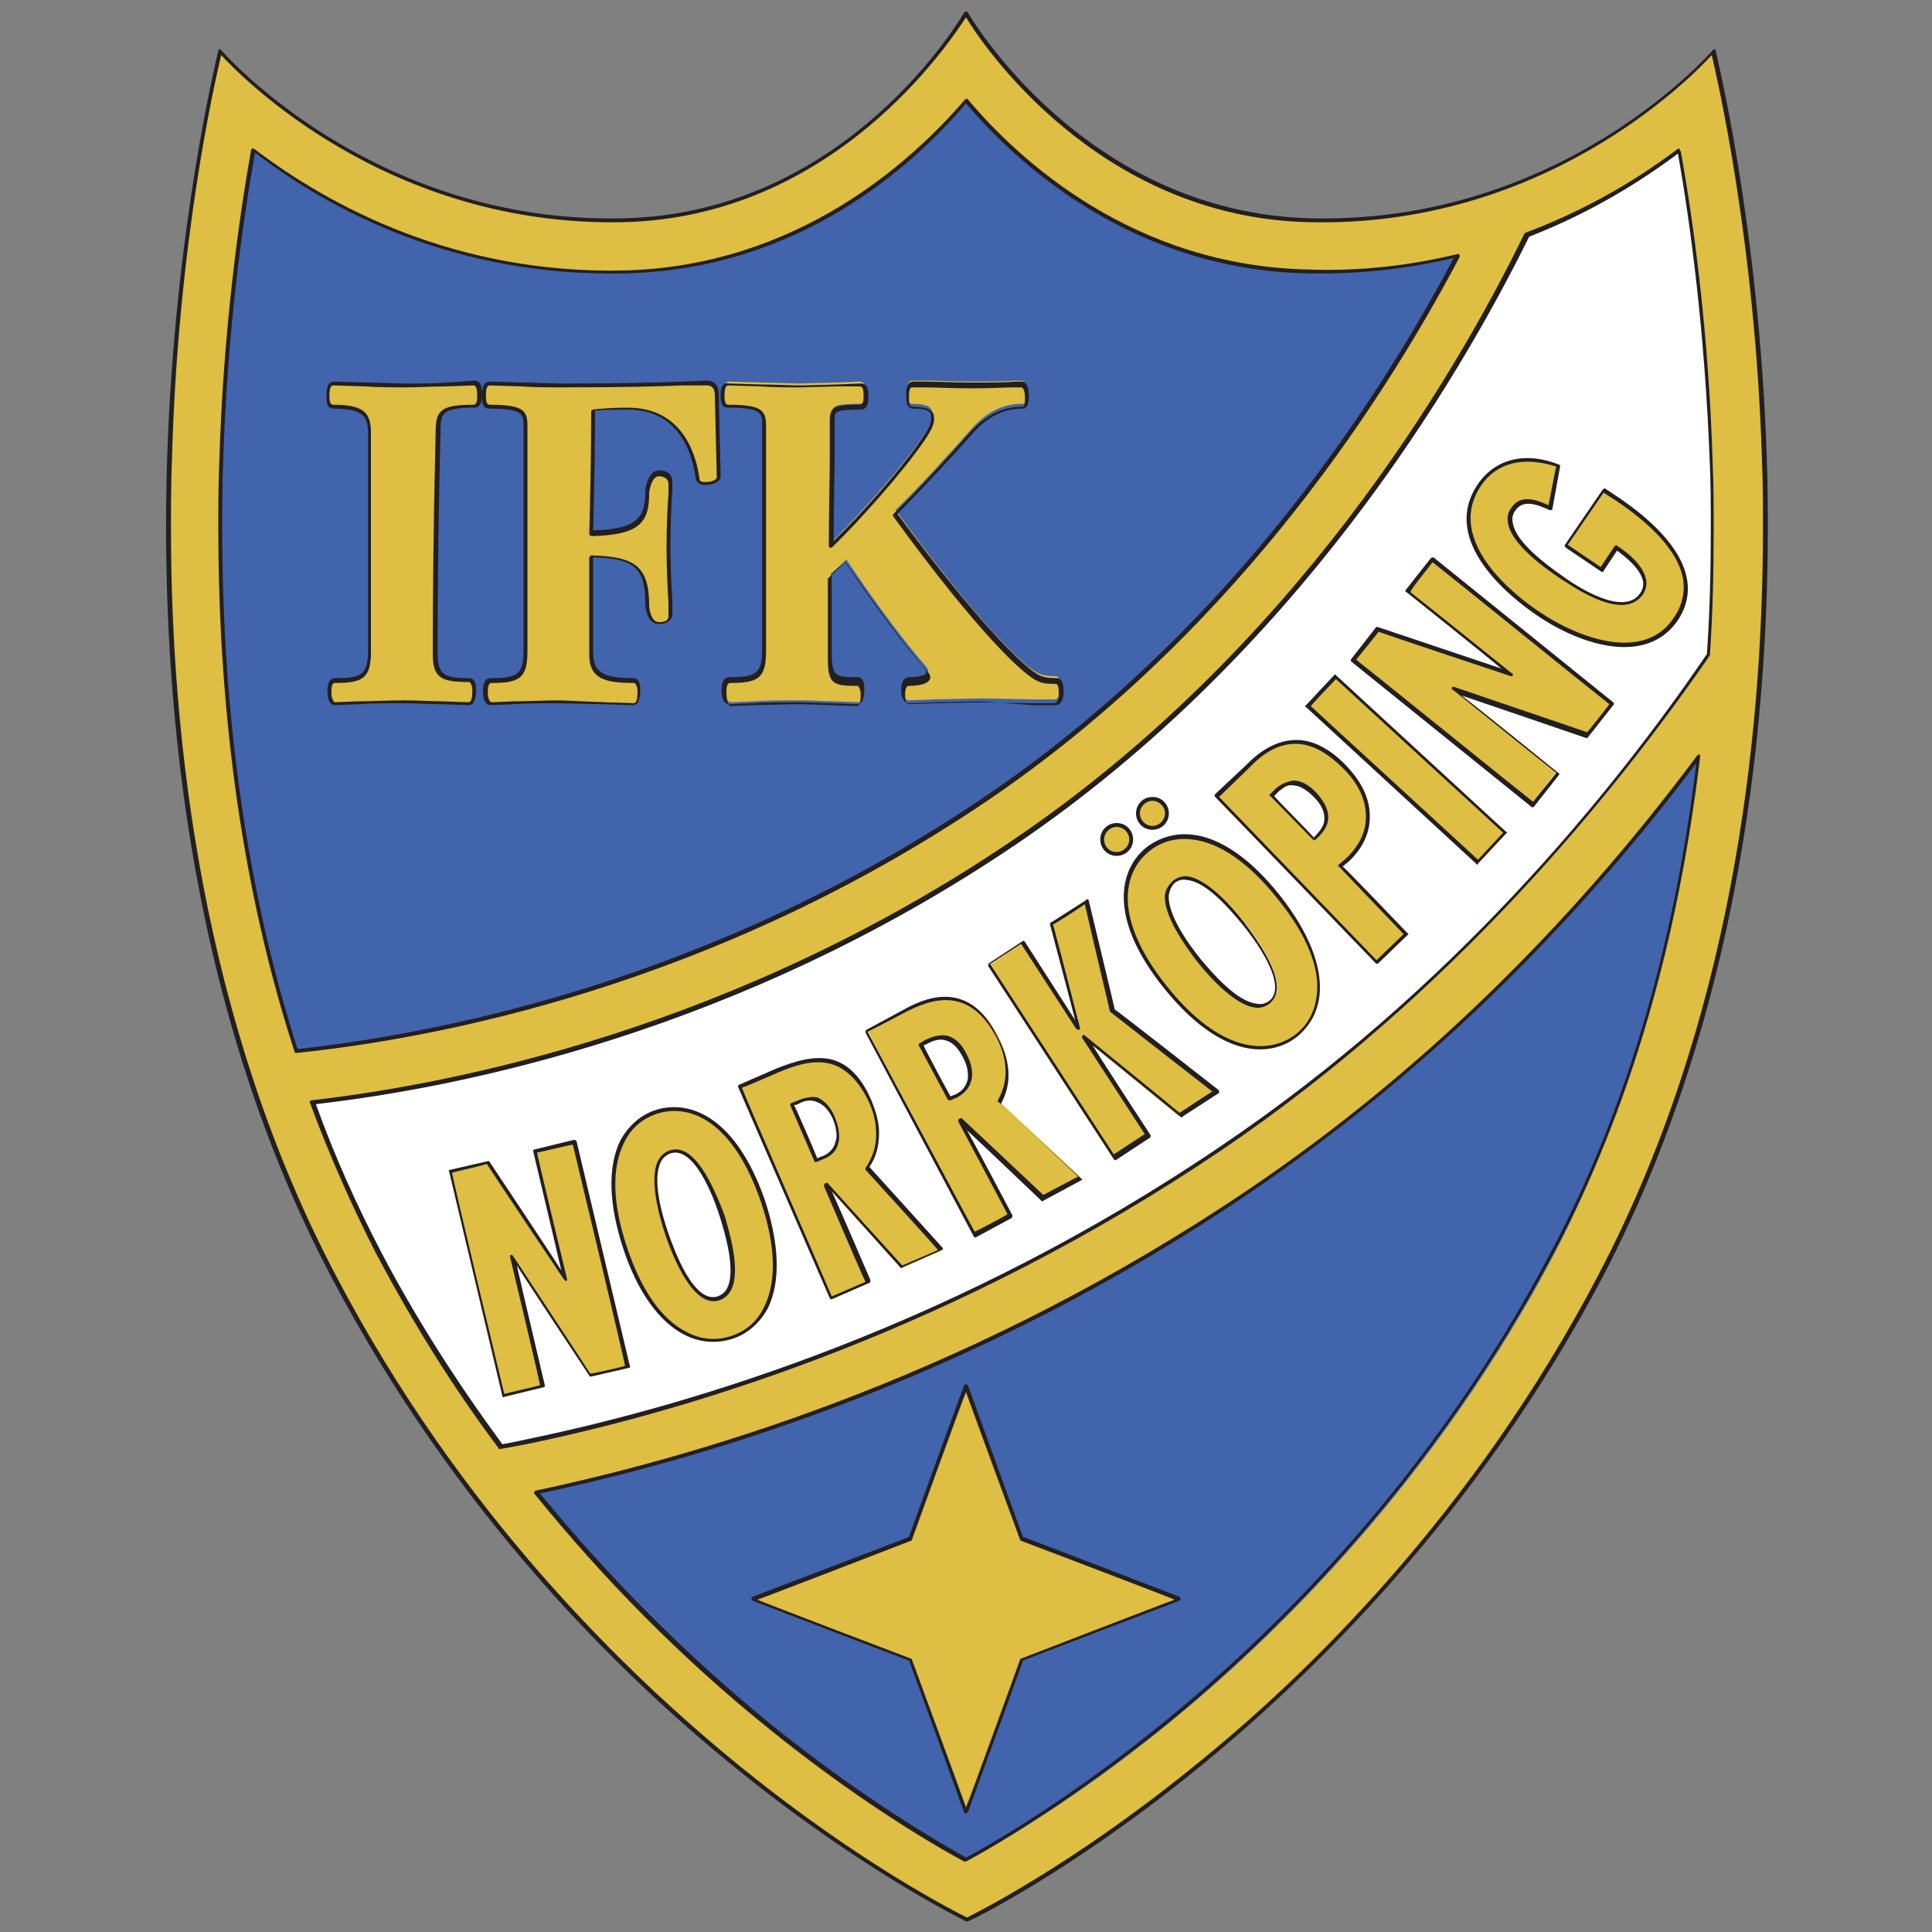 <?xml version="1.0" encoding="utf-8"?>
<!-- Generator: Adobe Illustrator 21.1.0, SVG Export Plug-In . SVG Version: 6.00 Build 0)  -->
<svg version="1.1" id="Layer_1" xmlns="http://www.w3.org/2000/svg" xmlns:xlink="http://www.w3.org/1999/xlink" x="0px" y="0px"
	 viewBox="0 0 200 200" style="enable-background:new 0 0 200 200;" xml:space="preserve">
<rect x="0" y="0" width="200" height="200" fill="#808080" stroke="none"/>
<style type="text/css">
	.st0{fill:#DEBE43;}
	.st1{fill:#231F20;}
	.st2{fill:#4164AD;}
	.st3{fill:#FFFFFF;}
</style>
<g>
	<path class="st0" d="M165.6,132.1C195.2,75.7,177.2,5.3,177.2,5.3s-15.4,18.1-41.8,17.5C111.8,22.2,100,1.4,100,1.4
		S88.2,22.2,64.5,22.8C38.1,23.4,22.8,5.3,22.8,5.3s-18,70.4,11.7,126.8c24.9,47.3,65.6,66.6,65.6,66.6S140.7,179.4,165.6,132.1z"/>
	<path class="st1" d="M99.8,1.3c-0.1,0.2-12,20.8-35.3,21.3c-26,0.6-41.5-17.3-41.6-17.4c0-0.1-0.1-0.1-0.2-0.1
		c-0.1,0-0.1,0.1-0.1,0.1c0,0.2-4.5,17.9-5.3,42.3c-0.7,22.5,1.6,55.5,17,84.7c12.9,24.5,30,41.3,42.2,51.1
		c13.1,10.6,23.4,15.5,23.5,15.6c0.1,0,0.1,0,0.2,0c0.1,0,10.3-4.9,23.5-15.6c12.1-9.8,29.3-26.6,42.2-51.1
		c15.3-29.2,17.7-62.1,17-84.7c-0.8-24.4-5.3-42.1-5.3-42.3c0-0.1-0.1-0.1-0.1-0.1c-0.1,0-0.1,0-0.2,0.1c-0.2,0.2-15.6,18-41.6,17.4
		C112.2,22,100.3,1.5,100.2,1.3c0-0.1-0.1-0.1-0.2-0.1S99.9,1.2,99.8,1.3z M64.5,23c22-0.5,33.9-18.8,35.5-21.2
		c1.5,2.5,13.5,20.7,35.5,21.2c24.4,0.6,39.6-15,41.7-17.3c0.6,2.6,4.5,19.4,5.2,41.9c0.1,2.3,0.1,4.6,0.1,7.1
		c0,22-3.3,51.2-17.1,77.4c-12.8,24.4-29.9,41.2-42,50.9c-12.6,10.2-22.5,15.1-23.3,15.5c-0.8-0.4-10.7-5.3-23.3-15.5
		c-12.1-9.8-29.2-26.5-42-50.9c-13.8-26.2-17.1-55.4-17.1-77.4c0-2.5,0-4.8,0.1-7.1C18.4,25,22.3,8.2,22.9,5.7
		C24.9,7.9,40.1,23.5,64.5,23z"/>
	<path class="st2" d="M175.9,78.4c-11.3,15.2-26.6,31.5-46.4,44.9c-26.9,18.2-53.7,27-73.8,31.2l0,0c8.5,10.5,17.1,18.6,24.1,24.2
		c9.1,7.4,16.7,11.9,20.4,13.9c3.6-2,11.3-6.5,20.4-13.9c11.6-9.4,28.1-25.6,40.4-49.1l0,0C169.6,112.9,174,94.8,175.9,78.4
		L175.9,78.4z"/>
	<path class="st1" d="M175.7,78.2C175.7,78.2,175.7,78.2,175.7,78.2c-13.5,18.1-29.1,33.2-46.4,44.9c-27.8,18.8-55.4,27.3-73.8,31.2
		c-0.1,0-0.1,0.1-0.2,0.1c0,0,0,0.1,0,0.1c0,0,0,0.1,0,0.1c7.2,8.9,15.3,17.1,24.1,24.2c9,7.3,16.7,11.9,20.4,13.9
		c0.1,0,0.1,0,0.2,0c3.7-2,11.3-6.6,20.4-13.9c11.7-9.5,28.1-25.7,40.5-49.2c7.8-14.7,12.8-32,15.1-51.3c0-0.1,0-0.2-0.1-0.2
		C175.9,78.1,175.8,78.1,175.7,78.2z M129.5,123.4c17.2-11.7,32.7-26.6,46.1-44.4c-2.3,19-7.3,36-15,50.5
		c-12.3,23.5-28.8,39.6-40.4,49c-9,7.3-16.5,11.8-20.2,13.8c-3.7-2.1-11.3-6.6-20.2-13.8c-8.7-7.1-16.7-15.1-23.9-23.9
		C74.3,150.7,101.9,142.2,129.5,123.4z"/>
	<path class="st3" d="M176.8,67.7c-10.8,15.8-27.4,35.5-50.4,51.1c-27,18.3-54,26.6-71.8,30.4c-0.9,0.2-1.8,0.4-2.7,0.5l0,0
		c-4.5-6-8.8-12.7-12.7-20.2c-2.7-5.1-4.9-10.2-6.8-15.5l0,0c14.7-1.7,43.8-7.3,72.6-26.9c29.1-19.7,45.8-48.1,53-62.9l0,0
		c6.6-2.5,11.9-5.8,15.8-8.8c1.3,7.4,2.9,18.8,3.3,32.4c0.1,2.1,0.1,4.4,0.1,6.7C177.3,58.8,177.1,63.2,176.8,67.7L176.8,67.7z"/>
	<path class="st1" d="M173.7,15.4c-4.9,3.7-10.2,6.6-15.8,8.7c0,0-0.1,0.1-0.1,0.1c-7.3,15-24,43.2-53,62.8
		c-28.8,19.5-57.8,25.2-72.5,26.9c-0.1,0-0.1,0-0.2,0.1c0,0.1-0.1,0.1,0,0.2c2,5.4,4.3,10.6,6.8,15.5c3.7,7,7.9,13.8,12.7,20.2
		c0,0.1,0.1,0.1,0.2,0.1l2.7-0.5c17.9-3.7,44.8-12.1,71.9-30.4c23.9-16.2,40.6-36.8,50.5-51.1c0,0,0-0.1,0.1-0.1
		c0.3-4.3,0.4-8.7,0.4-13.1c0-2.2,0-4.5-0.1-6.7c-0.4-13.6-2-25.2-3.3-32.4c0-0.1-0.1-0.1-0.1-0.1C173.9,15.3,173.8,15.4,173.7,15.4
		z M173.7,15.9c1.3,7.3,2.8,18.6,3.3,32.1c0.1,2.2,0.1,4.5,0.1,6.7c0,4.4-0.1,8.7-0.4,13c-9.8,14.4-26.5,34.9-50.4,51
		c-27,18.3-53.9,26.6-71.8,30.3c0,0-2.3,0.5-2.5,0.5c-4.7-6.4-9-13.1-12.6-20c-2.5-4.8-4.8-9.9-6.7-15.2
		c14.8-1.7,43.7-7.4,72.5-26.9c29-19.7,45.7-47.9,53.1-62.9C163.7,22.4,168.9,19.5,173.7,15.9z"/>
	<polygon class="st0" points="94.2,171.9 100,187.7 105.8,171.9 122.1,165.6 105.8,159.4 100,143.5 94.2,159.4 77.9,165.6 	"/>
	<path class="st1" d="M100,143.3c-0.1,0-0.2,0.1-0.2,0.1c0,0-5.7,15.6-5.7,15.7c-0.2,0.1-16.2,6.2-16.2,6.2c-0.1,0-0.1,0.1-0.1,0.2
		c0,0.1,0,0.2,0.1,0.2c0,0,16.1,6.2,16.2,6.2c0.1,0.2,5.7,15.7,5.7,15.7c0,0.1,0.1,0.1,0.2,0.1l0,0c0.1,0,0.2-0.1,0.2-0.1
		c0,0,5.7-15.6,5.7-15.7c0.2-0.1,16.2-6.2,16.2-6.2c0.1,0,0.1-0.1,0.1-0.2c0-0.1,0-0.2-0.1-0.2c0,0-16.1-6.2-16.2-6.2
		c-0.1-0.2-5.7-15.7-5.7-15.7C100.2,143.4,100.1,143.3,100,143.3z M94.3,159.5c0.1,0,0.1-0.1,0.1-0.1c0,0,5.2-14.4,5.6-15.3
		c0.3,0.9,5.6,15.3,5.6,15.3c0,0.1,0.1,0.1,0.1,0.1c0,0,15,5.7,15.9,6.1c-0.9,0.3-15.9,6.1-15.9,6.1c-0.1,0-0.1,0.1-0.1,0.1
		c0,0-5.2,14.4-5.6,15.3c-0.3-0.9-5.6-15.3-5.6-15.3c0-0.1-0.1-0.1-0.1-0.1c0,0-15-5.7-15.9-6.1C79.3,165.3,94.3,159.5,94.3,159.5z"
		/>
	<path class="st2" d="M150.8,26.5c-7.9,15-23.6,39.1-48.9,56.2c-28.6,19.4-57.7,24.7-71.4,26.1l0,0c-6.1-19.2-7.8-38.6-7.8-54.2
		c0-2.3,0-4.6,0.1-6.7c0.4-13.6,2-25,3.3-32.4c7.6,5.8,20.7,13,38.5,12.6C82.3,27.7,94,17.5,100,10.5c6,7,17.7,17.3,35.3,17.7
		C141,28.3,146.2,27.6,150.8,26.5L150.8,26.5z"/>
	<path class="st1" d="M99.9,10.3C94.4,16.7,82.6,27.5,64.7,28c-17.5,0.4-30.5-6.6-38.4-12.6c-0.1,0-0.1-0.1-0.2,0
		c-0.1,0-0.1,0.1-0.1,0.1c-1.3,7.3-2.9,18.8-3.3,32.4c-0.1,2.2-0.1,4.5-0.1,6.7c0,19.7,2.6,38,7.9,54.3c0,0.1,0.1,0.1,0.2,0.1
		c14.5-1.5,43.1-6.9,71.5-26.1c24.6-16.7,40.2-39.8,48.9-56.3c0-0.1,0-0.2,0-0.2c0-0.1-0.1-0.1-0.2-0.1c-5,1.2-10.2,1.8-15.5,1.6
		c-18-0.4-29.8-11.2-35.2-17.6c0,0-0.1-0.1-0.1-0.1S99.9,10.3,99.9,10.3z M64.7,28.3c18-0.4,29.8-11.1,35.3-17.6
		c5.5,6.5,17.4,17.2,35.3,17.6c5.1,0.1,10.2-0.4,15.2-1.6c-8.7,16.4-24.2,39.3-48.6,55.8c-28.2,19.1-56.6,24.5-71.1,26.1
		c-5.2-16.2-7.8-34.4-7.8-54c0-2.2,0-4.5,0.1-6.7c0.4-13.4,2-24.8,3.3-32.1C34.2,21.8,47.2,28.7,64.7,28.3z"/>
	<path class="st0" d="M55.4,119.2l4.1-1l5.5,23.2l-3.9,0.9L53,130.1l3.2,13.5l-4.1,1l-5.5-23.2l3.9-0.9l8,12.2L55.4,119.2z"/>
	<path class="st1" d="M59.4,118l-4.1,1c0,0-0.1,0-0.1,0.1c0,0,0,0.1,0,0.1c0,0,0,0,0,0c0,0,2.5,10.5,2.9,12.3
		c-1-1.6-7.4-11.2-7.4-11.2c0-0.1-0.1-0.1-0.2-0.1l-3.9,0.9c-0.1,0-0.2,0.1-0.1,0.2l5.5,23.2c0,0.1,0.1,0.2,0.2,0.1l4.1-1
		c0.1,0,0.1-0.1,0.1-0.2c0,0,0,0,0,0c0,0-2.5-10.6-2.9-12.4c1,1.6,7.5,11.4,7.5,11.4c0,0.1,0.1,0.1,0.2,0.1l3.9-0.9
		c0.1,0,0.2-0.1,0.1-0.2l-5.5-23.2C59.7,118.1,59.6,118,59.4,118z M59.3,118.5c0.1,0.4,5.4,22.5,5.4,22.9c-0.3,0.1-3.3,0.8-3.6,0.8
		c-0.1-0.2-8-12.2-8-12.2c-0.1-0.1-0.2-0.1-0.2-0.1c-0.1,0-0.1,0.1-0.1,0.2c0,0,0,0,0,0c0,0,3.1,13,3.1,13.3
		c-0.3,0.1-3.4,0.8-3.7,0.9c-0.1-0.4-5.4-22.5-5.4-22.9c0.3-0.1,3.4-0.8,3.6-0.9c0.1,0.2,8,12,8,12c0.1,0.1,0.2,0.1,0.2,0.1
		c0.1,0,0.1-0.1,0.1-0.2c0,0,0,0,0,0c0,0-3.1-12.8-3.1-13.1C55.9,119.3,59,118.5,59.3,118.5z"/>
	<path class="st0" d="M79,124.4c2.8,8.5,0.4,12.9-3.2,14.1c-3.6,1.2-8.2-0.8-11-9.3c-2.8-8.5-0.4-12.9,3.2-14.1
		C71.5,113.9,76.1,115.9,79,124.4z M74.4,134.3c2.7-0.9,0.9-6.7,0.3-8.5c-0.7-2-2.7-7.5-5.4-6.6c-2.7,0.9-1,6.5-0.3,8.5
		C69.6,129.6,71.7,135.2,74.4,134.3z"/>
	<path class="st1" d="M67.9,114.9c-1.6,0.5-2.9,1.7-3.7,3.2c-1.3,2.7-1.2,6.5,0.3,11.1c1.5,4.6,3.8,7.7,6.4,9
		c1.6,0.8,3.3,0.9,4.9,0.4c1.6-0.5,2.9-1.7,3.7-3.2c1.3-2.7,1.2-6.5-0.3-11.1C76.2,115.6,71.4,113.8,67.9,114.9z M71.1,137.9
		c-2.6-1.3-4.7-4.3-6.2-8.8c-1.5-4.5-1.6-8.2-0.3-10.8c0.7-1.5,1.9-2.5,3.4-3c3.4-1.1,7.9,0.7,10.8,9.2c1.5,4.5,1.6,8.2,0.3,10.8
		c-0.7,1.5-1.9,2.5-3.4,3C74.2,138.8,72.6,138.7,71.1,137.9z"/>
	<path class="st1" d="M69.3,119.1c-0.5,0.2-0.9,0.5-1.2,1.1c-0.9,1.9,0.1,5.6,0.8,7.7c0.8,2.3,2.9,7.6,5.6,6.7
		c0.5-0.2,0.9-0.5,1.2-1.1c1-2-0.2-6-0.7-7.7C73.9,122.9,71.9,118.2,69.3,119.1z M69.2,127.7c-0.7-2-1.7-5.6-0.8-7.4
		c0.2-0.4,0.5-0.7,1-0.9c2.4-0.8,4.4,4.3,5.1,6.5c0.5,1.6,1.7,5.5,0.8,7.4c-0.2,0.4-0.5,0.7-1,0.9C71.8,135,69.8,129.4,69.2,127.7z"
		/>
	<path class="st0" d="M86,134.4l-9.5-21.9l3.9-1.7c2.5-1.1,7-2.7,9.6,3.3c1,2.4,1.1,4.8-0.3,6.9l7.7,8.5l-4.1,1.8l-7.8-8.6l-0.1,0
		l4.4,10.1L86,134.4z M84.5,120.2l0.7-0.3c1.8-0.8,1.9-2.4,1.1-4.2c-0.7-1.6-1.9-2.6-3.8-1.6l-0.5,0.2L84.5,120.2z"/>
	<path class="st1" d="M80.4,110.6l-3.9,1.7c0,0-0.1,0.1-0.1,0.1c0,0,0,0.1,0,0.1l9.5,21.9c0,0,0.1,0.1,0.1,0.1c0,0,0.1,0,0.1,0
		l3.9-1.7c0,0,0.1-0.1,0.1-0.1c0,0,0,0,0-0.1c0,0,0-0.1,0-0.1c0,0-3.3-7.7-4-9.2c1.1,1.2,7.1,7.9,7.1,7.9c0.1,0.1,0.1,0.1,0.2,0
		l4.1-1.8c0.1,0,0.1-0.1,0.1-0.1c0,0,0,0,0,0c0,0,0-0.1,0-0.1c0,0-7.4-8.2-7.6-8.4c0.7-1,1-2.2,1-3.5c0-1.1-0.3-2.2-0.8-3.4
		c-0.9-2.1-2.1-3.5-3.7-4.1C84.5,109.1,82.2,109.9,80.4,110.6z M80.6,111c1.7-0.7,3.9-1.5,5.9-0.7c1.4,0.6,2.6,1.9,3.5,3.9
		c0.5,1.1,0.7,2.2,0.7,3.3c0,1.2-0.4,2.4-1.1,3.4c0,0,0,0.1,0,0.1c0,0,0,0.1,0,0.1c0,0,7.2,7.9,7.5,8.3c-0.4,0.2-3.5,1.5-3.7,1.6
		c-0.2-0.2-7.7-8.5-7.7-8.5c-0.1-0.1-0.1-0.1-0.2,0l-0.1,0c0,0-0.1,0.1-0.1,0.1c0,0,0,0,0,0.1c0,0,0,0.1,0,0.1c0,0,4.1,9.6,4.3,9.9
		c-0.3,0.1-3.2,1.4-3.5,1.5c-0.1-0.3-9.2-21.2-9.3-21.6C77.2,112.5,80.6,111,80.6,111z"/>
	<path class="st1" d="M82.4,114l-0.5,0.2c0,0-0.1,0.1-0.1,0.1c0,0,0,0.1,0,0.1l2.5,5.8c0,0.1,0.1,0.1,0.2,0.1l0.7-0.3
		c0.8-0.3,1.3-0.8,1.5-1.4c0.3-0.8,0.2-1.8-0.3-3c-0.4-1-1.1-1.7-1.8-2C84,113.5,83.3,113.6,82.4,114z M82.6,114.3
		c0.7-0.4,1.4-0.5,2-0.2c0.6,0.2,1.2,0.8,1.6,1.7c0.3,0.7,0.4,1.3,0.4,1.8c0,0.3-0.1,0.6-0.2,0.9c-0.2,0.5-0.7,1-1.3,1.2
		c0,0-0.3,0.1-0.5,0.2c-0.1-0.3-2.2-5.2-2.4-5.5C82.4,114.4,82.6,114.3,82.6,114.3z"/>
	<path class="st0" d="M101,127.8l-11.2-21.1l3.7-2c2.4-1.3,6.8-3.3,9.8,2.5c1.2,2.3,1.5,4.7,0.2,6.9l8.4,7.8L108,124l-8.5-8l-0.1,0
		l5.2,9.7L101,127.8z M98.3,113.8l0.7-0.3c1.7-0.9,1.7-2.6,0.8-4.3c-0.8-1.5-2.1-2.4-3.9-1.3l-0.5,0.3L98.3,113.8z"/>
	<path class="st1" d="M93.4,104.6l-3.7,2c-0.1,0-0.1,0.2-0.1,0.3l11.2,21.1c0,0,0.1,0.1,0.1,0.1c0,0,0.1,0,0.1,0l3.7-2
		c0,0,0.1-0.1,0.1-0.1c0,0,0,0,0-0.1c0,0,0-0.1,0-0.1c0,0-3.9-7.4-4.7-8.8c1.2,1.1,7.7,7.3,7.7,7.3c0.1,0.1,0.1,0.1,0.2,0l3.9-2.1
		c0.1,0,0.1-0.1,0.1-0.1c0,0,0,0,0,0c0-0.1,0-0.1-0.1-0.1c0,0-8.1-7.5-8.3-7.7c0.5-0.9,0.8-1.9,0.8-3c0-1.3-0.4-2.6-1.1-3.9
		C100.2,100.9,95.2,103.6,93.4,104.6z M93.5,104.9c3-1.6,6.8-2.8,9.6,2.4c0.7,1.3,1,2.5,1,3.7c0,1-0.3,2-0.8,2.9c0,0,0,0.1,0,0.1
		c0,0.1,0,0.1,0.1,0.1c0,0,7.8,7.3,8.2,7.7c-0.4,0.2-3.4,1.8-3.6,1.9c-0.2-0.2-8.4-7.9-8.4-7.9c-0.1-0.1-0.1-0.1-0.2,0l-0.1,0
		c0,0-0.1,0.1-0.1,0.1c0,0,0,0,0,0.1c0,0,0,0.1,0,0.1c0,0,4.9,9.2,5.1,9.6c-0.3,0.2-3.1,1.7-3.4,1.8c-0.2-0.3-10.9-20.4-11.1-20.7
		C90.3,106.6,93.5,104.9,93.5,104.9z"/>
	<path class="st1" d="M95.7,107.7l-0.5,0.3c0,0-0.1,0.1-0.1,0.1c0,0,0,0.1,0,0.1l3,5.6c0,0.1,0.2,0.1,0.3,0.1l0.7-0.3
		c0.7-0.4,1.2-0.9,1.4-1.6c0.3-0.8,0.1-1.9-0.5-3c-0.5-1-1.2-1.6-2-1.8C97.2,107.1,96.5,107.3,95.7,107.7z M95.9,108.1
		c0.7-0.4,1.4-0.6,2-0.4c0.7,0.2,1.2,0.7,1.7,1.6c0.4,0.7,0.6,1.4,0.6,2c0,0.2,0,0.5-0.1,0.7c-0.2,0.6-0.6,1-1.2,1.3
		c0,0-0.3,0.1-0.5,0.2c-0.2-0.3-2.7-5-2.8-5.3C95.7,108.2,95.9,108.1,95.9,108.1z"/>
	<path class="st0" d="M105.8,97.6l5.8,9l0,0l-2.8-10.9l3.6-2.3l2.7,11.4l10.7,8.4l-3.7,2.4l-9.9-8.1l0,0l6.6,10.2l-3.5,2.3l-13-20
		L105.8,97.6z"/>
	<path class="st1" d="M112.4,93.2l-3.6,2.3c-0.1,0-0.1,0.1-0.1,0.2c0,0,0,0,0,0c0,0,2.2,8.3,2.6,9.9c-0.9-1.4-5.2-8.1-5.2-8.1
		c0,0-0.1-0.1-0.1-0.1c0,0-0.1,0-0.1,0l-3.5,2.3c-0.1,0.1-0.1,0.2-0.1,0.3l13,20c0,0,0.1,0.1,0.1,0.1c0,0,0.1,0,0.1,0l3.5-2.3
		c0.1,0,0.1-0.1,0.1-0.2c0,0,0-0.1,0-0.1c0,0-5.1-7.8-6-9.3c1.4,1.1,9.1,7.4,9.1,7.4c0.1,0.1,0.2,0.1,0.2,0l3.7-2.4
		c0.1,0,0.1-0.1,0.1-0.2c0,0,0,0,0,0c0-0.1,0-0.1-0.1-0.2c0,0-10.6-8.3-10.7-8.3c0-0.1-2.7-11.3-2.7-11.3c0-0.1-0.1-0.1-0.1-0.1
		C112.5,93.1,112.4,93.1,112.4,93.2z M112.3,93.6c0.1,0.5,2.6,11.1,2.6,11.1c0,0,0,0.1,0.1,0.1c0,0,10.1,7.9,10.5,8.2
		c-0.4,0.2-3.2,2.1-3.4,2.2c-0.2-0.2-9.8-8-9.8-8c-0.1-0.1-0.2-0.1-0.2,0l0,0c0,0-0.1,0.1-0.1,0.1c0,0,0,0,0,0c0,0,0,0.1,0,0.1
		c0,0,6.3,9.7,6.5,10c-0.3,0.2-2.9,1.9-3.2,2.1c-0.2-0.3-12.6-19.4-12.8-19.7c0.3-0.2,2.9-1.9,3.2-2.1c0.2,0.3,5.7,8.8,5.7,8.8
		c0.1,0.1,0.2,0.1,0.3,0.1l0,0c0.1,0,0.1-0.1,0.1-0.2c0,0,0,0,0,0c0,0-2.7-10.5-2.8-10.7C109.3,95.6,111.9,93.9,112.3,93.6z"/>
	<path class="st0" d="M132.4,92.8c5.6,7,4.8,12,1.8,14.3c-2.9,2.4-8,2.1-13.6-4.9c-5.6-7-4.8-12-1.8-14.3
		C121.8,85.5,126.8,85.8,132.4,92.8z M131.5,103.7c2.2-1.7-1.4-6.6-2.6-8.1c-1.3-1.7-5.1-6.1-7.3-4.3c-2.2,1.7,1.3,6.4,2.6,8.1
		C125.4,100.9,129.3,105.5,131.5,103.7z"/>
	<path class="st1" d="M118.7,87.7c-2.9,2.3-4,7.4,1.8,14.6c5.8,7.2,10.9,7.3,13.8,5c1.3-1.1,2.1-2.5,2.3-4.3
		c0.3-2.9-1.1-6.5-4.1-10.3c-3-3.8-6.2-6-9.1-6.3C121.7,86.2,120,86.7,118.7,87.7z M120.8,102.1c-5.6-7-4.6-11.8-1.8-14
		c1.2-1,2.8-1.4,4.4-1.2c2.8,0.3,5.9,2.4,8.9,6.2c3,3.7,4.4,7.2,4,10c-0.2,1.6-0.9,3-2.2,4C131.3,109.2,126.4,109.1,120.8,102.1z"/>
	<path class="st1" d="M121.4,91.2c-0.4,0.4-0.7,0.8-0.8,1.4c-0.2,2.1,2,5.2,3.3,6.9c1.1,1.4,3.8,4.5,6,4.8c0.6,0.1,1.1-0.1,1.5-0.4
		l0,0c2.3-1.8-1.1-6.4-2.6-8.4c-1.3-1.7-3.9-4.6-6-4.8C122.4,90.7,121.9,90.8,121.4,91.2z M130.1,103.9c-2.1-0.2-4.7-3.3-5.8-4.6
		c-1.3-1.6-3.5-4.7-3.3-6.7c0.1-0.5,0.3-0.9,0.6-1.2c0.4-0.3,0.8-0.4,1.3-0.3c2,0.2,4.4,3,5.8,4.7c0.9,1.1,3.3,4.3,3.3,6.4
		c0,0.6-0.2,1.1-0.6,1.4C131,103.9,130.6,104,130.1,103.9z"/>
	<path class="st0" d="M142.5,99.6L126,82.5l3.2-3c0.7-0.6,4.8-5.5,10.1,0.1c3.1,3.2,3,6.9,0.2,9.6l-0.7,0.6l6.8,7.1L142.5,99.6z
		 M136.1,86.9c1.5-1.3,1.8-2.8,0.1-4.5c-1.2-1.2-2.6-1.8-3.9-0.6l-0.6,0.6L136.1,86.9z"/>
	<path class="st1" d="M129.1,79.1l-0.1,0.1l-3.2,3c-0.1,0.1-0.1,0.2,0,0.3l16.6,17.2c0.1,0.1,0.2,0.1,0.3,0l3-2.9
		c0,0,0.1-0.1,0.1-0.1c0,0,0,0,0,0c0,0,0-0.1-0.1-0.1c0,0-6.4-6.7-6.7-6.9c0.2-0.2,0.6-0.5,0.6-0.5c1.4-1.3,2.2-2.9,2.2-4.6
		c0,0,0-0.1,0-0.1c0-1.8-0.8-3.5-2.4-5.2c-1.7-1.8-3.5-2.7-5.2-2.7C131.6,76.6,129.7,78.5,129.1,79.1z M129.3,79.5l0.1-0.1
		c0.6-0.6,2.3-2.4,4.7-2.4c1.7,0,3.3,0.9,5,2.6c1.5,1.5,2.3,3.2,2.3,4.9c0,0,0,0.1,0,0.1c0,1.5-0.7,3-2.1,4.3l-0.7,0.6
		c0,0-0.1,0.1-0.1,0.1c0,0,0,0,0,0c0,0,0,0.1,0.1,0.1c0,0,6.4,6.7,6.7,7c-0.2,0.2-2.5,2.4-2.8,2.7c-0.3-0.3-16-16.6-16.3-16.9
		C126.5,82.2,129.3,79.5,129.3,79.5z"/>
	<path class="st1" d="M132.1,81.6l-0.6,0.6c0,0-0.1,0.1-0.1,0.1c0,0.1,0,0.1,0.1,0.1l4.4,4.5c0.1,0.1,0.2,0.1,0.3,0
		c0.9-0.8,1.3-1.5,1.3-2.3c0-0.8-0.4-1.6-1.2-2.5c-0.8-0.9-1.7-1.3-2.4-1.3C133.3,80.9,132.7,81.1,132.1,81.6z M132.4,81.9
		c0.5-0.4,0.9-0.7,1.4-0.6c0.7,0,1.4,0.4,2.2,1.2c0.8,0.8,1.1,1.5,1.1,2.2c0,0,0,0.1,0,0.1c0,0.6-0.4,1.2-1.1,1.9
		c-0.2-0.3-3.9-4-4.1-4.3C132.1,82.2,132.4,81.9,132.4,81.9z"/>
	<path class="st0" d="M138.3,70l17.6,16.2l-2.9,3.1l-17.6-16.2L138.3,70z"/>
	<path class="st1" d="M138.1,69.9l-2.9,3.1c0,0-0.1,0.1-0.1,0.1c0,0.1,0,0.1,0.1,0.1l17.6,16.2c0,0,0.1,0.1,0.1,0.1
		c0.1,0,0.1,0,0.1-0.1l2.9-3.1c0,0,0.1-0.1,0.1-0.1c0-0.1,0-0.1-0.1-0.1l-17.6-16.2C138.3,69.8,138.2,69.8,138.1,69.9z M138.3,70.3
		c0.3,0.3,17,15.6,17.3,15.9c-0.2,0.2-2.4,2.6-2.6,2.8c-0.3-0.3-17-15.6-17.3-15.9C135.9,72.8,138.1,70.5,138.3,70.3z"/>
	<path class="st0" d="M166.1,50.6l1.5,1c4.2,2.8,9.2,7.5,5.9,12.3c-3.2,4.8-10,2.4-14.4-0.5c-4.6-3.1-9.4-8.3-6-13.3
		c1.8-2.7,4.9-3.2,8.2-2l-0.8,4.4c-1.1-0.5-2.8-1.3-3.8,0.1c-1.8,2.3,3,5.8,4.8,7.1c2,1.4,6.7,4.3,8.4,1.8c1.2-1.8-1.3-3.9-2.6-4.8
		l-1.5,2.2l-3.7-2.5L166.1,50.6z"/>
	<path class="st1" d="M153,50.1c-4.1,6,3.6,11.9,6.1,13.6c4.7,3.2,11.4,5.2,14.6,0.5c2.5-3.8,0.4-8.2-6-12.6l-1.5-1
		c-0.1-0.1-0.2,0-0.3,0.1l-3.9,5.7c-0.1,0.1,0,0.2,0.1,0.3l3.7,2.5c0,0,0.1,0,0.1,0c0,0,0.1,0,0.1-0.1c0,0,1.2-1.8,1.4-2.1
		c0.8,0.6,2.4,1.8,2.7,3.2c0,0.1,0,0.2,0,0.3c0,0.3-0.1,0.6-0.3,0.9c-1.7,2.5-6.6-0.7-8.1-1.8c-1.4-1-4.8-3.4-5.1-5.5
		c-0.1-0.5,0-0.9,0.3-1.3c0.8-1.1,2.2-0.6,3.5,0c0.1,0,0.1,0,0.2,0c0.1,0,0.1-0.1,0.1-0.1l0.8-4.4c0-0.1,0-0.2-0.1-0.2
		C157.9,46.7,154.8,47.5,153,50.1z M159.3,63.3c-2.4-1.6-9.8-7.3-6-13c1.6-2.4,4.4-3.1,7.8-2c-0.1,0.3-0.7,3.6-0.8,4
		c-1.1-0.5-2.8-1.2-3.8,0.2c-0.4,0.5-0.5,1-0.4,1.6c0.3,2.2,3.8,4.7,5.3,5.7c1.7,1.1,6.7,4.6,8.7,1.7c0.3-0.5,0.4-1,0.3-1.5
		c-0.3-1.6-2.2-3-3-3.5c-0.1-0.1-0.2,0-0.3,0.1c0,0-1.2,1.8-1.4,2.1c-0.3-0.2-3.1-2.1-3.4-2.3c0.2-0.3,3.5-5.1,3.7-5.4
		c0.3,0.2,1.4,0.9,1.4,0.9c3.4,2.3,6.9,5.5,6.9,8.9c0,1-0.3,2.1-1,3.1C170.4,68.4,163.9,66.4,159.3,63.3z"/>
	<circle class="st0" cx="115.5" cy="86.9" r="1.5"/>
	<path class="st1" d="M113.9,86.9c0,0.9,0.7,1.7,1.7,1.7c0.9,0,1.7-0.7,1.7-1.7c0-0.9-0.7-1.7-1.7-1.7
		C114.6,85.2,113.9,86,113.9,86.9z M114.3,86.9c0-0.7,0.6-1.3,1.3-1.3c0.7,0,1.3,0.6,1.3,1.3c0,0.7-0.6,1.3-1.3,1.3
		C114.8,88.2,114.3,87.6,114.3,86.9z"/>
	<circle class="st0" cx="119.3" cy="84.2" r="1.5"/>
	<path class="st1" d="M117.6,84.2c0,0.9,0.7,1.7,1.7,1.7c0.9,0,1.7-0.7,1.7-1.7c0-0.9-0.7-1.7-1.7-1.7
		C118.3,82.5,117.6,83.3,117.6,84.2z M118,84.2c0-0.7,0.6-1.3,1.3-1.3c0.7,0,1.3,0.6,1.3,1.3c0,0.7-0.6,1.3-1.3,1.3
		C118.6,85.5,118,84.9,118,84.2z"/>
	<path class="st0" d="M145.6,61.2l2.6-3.3l18.6,15l-2.5,3.1l-14-4.8l10.8,8.7l-2.6,3.3l-18.6-15l2.5-3.2l13.8,4.7L145.6,61.2z"/>
	<path class="st1" d="M148.1,57.8l-2.6,3.3c0,0,0,0.1,0,0.1c0,0,0,0,0,0c0,0.1,0,0.1,0.1,0.1c0,0,8.4,6.7,9.8,7.9
		c-1.8-0.6-12.8-4.3-12.8-4.3c-0.1,0-0.2,0-0.2,0.1l-2.5,3.2c-0.1,0.1-0.1,0.2,0,0.3l18.6,15c0.1,0.1,0.2,0.1,0.3,0l2.6-3.3
		c0,0,0-0.1,0-0.1c0-0.1,0-0.1-0.1-0.1c0,0-8.5-6.9-10-8c1.8,0.6,12.9,4.4,12.9,4.4c0.1,0,0.2,0,0.2-0.1L167,73
		c0.1-0.1,0.1-0.2,0-0.3l-18.6-15C148.3,57.7,148.2,57.7,148.1,57.8z M148.3,58.2c0.3,0.2,18,14.5,18.3,14.7
		c-0.2,0.3-2.1,2.7-2.3,2.9c-0.3-0.1-13.8-4.7-13.8-4.7c-0.1,0-0.2,0-0.2,0.1c0,0,0,0.1,0,0.1c0,0.1,0,0.1,0.1,0.1
		c0,0,10.4,8.4,10.7,8.6c-0.2,0.3-2.2,2.7-2.4,3c-0.3-0.2-18-14.5-18.3-14.7c0.2-0.3,2.2-2.7,2.3-2.9c0.2,0.1,13.7,4.6,13.7,4.6
		c0.1,0,0.2,0,0.2-0.1c0,0,0-0.1,0-0.1c0-0.1,0-0.1-0.1-0.1c0,0-10.2-8.2-10.5-8.4C146.1,60.9,148.1,58.5,148.3,58.2z"/>
	<g>
		<path class="st0" d="M46.3,39.8c-1.3,0.1-2.8,0.1-4.2,0.1c-1.3,0-2.8-0.1-4.2-0.1l-3.3-0.1c-0.6,0-0.6,0.8-0.6,1.3
			c0,0.5,0,1.1,0.6,1.1c3.2,0,3.8,0.9,3.8,2.8v22.4c0,2.7-0.8,3.1-3.5,3.1c-0.6,0-0.6,0.8-0.6,1.2c0,1.1,0.4,1.2,0.6,1.2l2.3-0.1
			c1.4-0.1,3.2-0.1,4.8-0.1c1.4,0,2.8,0.1,4,0.1l2.7,0.1c0.4,0,0.6-0.5,0.6-1.4c0-0.9-0.3-1-0.6-1c-2.7,0-3.5-0.4-3.5-2.7
			c0-6.8,0.1-13.8,0.2-18.4l0.1-4.6c0-2,0.3-2.6,3.7-2.6c0.6,0,0.6-0.8,0.6-1.1c0-0.6,0-1.3-0.6-1.3L46.3,39.8z"/>
		<path class="st1" d="M46.3,39.6C46.3,39.6,46.3,39.6,46.3,39.6c-1.3,0.1-2.8,0.1-4.2,0.1c-1.3,0-2.8-0.1-4.2-0.1l-3.3-0.1
			c-0.8,0-0.8,1-0.8,1.5c0,0.5,0,1.3,0.7,1.3c3.1,0,3.6,0.8,3.6,2.6v22.4c0,2.6-0.7,2.9-3.4,2.9c-0.8,0-0.8,1-0.8,1.4
			c0,1.2,0.5,1.4,0.8,1.4l2.3-0.1c1.4-0.1,3.2-0.1,4.8-0.1c1.4,0,2.8,0.1,4,0.1l2.7,0.1c0.5,0,0.8-0.5,0.8-1.6
			c0-1.1-0.5-1.2-0.7-1.2c-2.6,0-3.3-0.3-3.3-2.6c0-6.8,0.1-13.8,0.2-18.4l0.1-4.6c0-1.8,0.2-2.4,3.5-2.4c0.5,0,0.8-0.4,0.8-1.3
			c0-0.6,0-1.5-0.8-1.5L46.3,39.6z M49,39.9c0.3,0,0.4,0.4,0.4,1.1c0,0.6-0.1,0.9-0.4,0.9c-3.4,0-3.9,0.6-3.9,2.8l-0.1,4.6
			c-0.1,4.6-0.2,11.6-0.2,18.4c0,2.5,0.9,2.9,3.7,2.9c0.3,0,0.4,0.6,0.4,0.9c0,0.7-0.1,1.2-0.4,1.2l-2.7-0.1c-1.2,0-2.5-0.1-4-0.1
			c-1.5,0-3.3,0.1-4.8,0.1l-2.3,0.1c-0.2,0-0.4-0.4-0.4-1c0-0.7,0.1-1,0.4-1c2.9,0,3.7-0.5,3.7-3.3V44.9c0-2.1-0.6-3-3.9-3
			c-0.3,0-0.4-0.3-0.4-0.9c0-0.7,0.1-1.1,0.4-1.1l3.3,0.1c1.4,0.1,2.9,0.1,4.2,0.1c1.4,0,2.9-0.1,4.2-0.1c0,0,0,0,0,0L49,39.9z"/>
	</g>
	<g>
		<path class="st0" d="M70.6,39.7c-2.3,0.1-5.8,0.2-12.4,0.2c-1.3,0-2.8-0.1-4.2-0.1l-3.3-0.1c-0.6,0-0.6,0.8-0.6,1.3
			c0,0.5,0,1.1,0.6,1.1c3.6,0,3.8,0.7,3.8,2v23.2c0,2.7-0.8,3.1-3.5,3.1c-0.6,0-0.6,0.8-0.6,1.2c0,1.1,0.4,1.2,0.6,1.2l2.3-0.1
			c1.4-0.1,3.2-0.1,4.8-0.1l4.5,0.1l3.1,0.1c0.4,0,0.6-0.5,0.6-1.4c0-0.9-0.3-1-0.6-1c-2.9,0-4.4-0.4-4.4-2.7l0-1.5l0-3.3
			c0,0,0-4.7,0-5.3c4.6,0,5.8,1.1,5.8,5c0,0.4,0.2,1.9,1.2,1.9c0.7,0,1.2-0.3,1.2-0.8l0-1.4c-0.1-1.5-0.2-3.7-0.2-5.8
			c0-2.2,0.1-4.3,0.2-5.5l0-1c0-0.4-0.2-1-1.2-1c-0.9,0-1.2,1.6-1.2,2c0,2.8-0.9,4.2-5.8,4.2c0.1-3.5,0.2-8.7,0.2-12.7
			c1.5-0.1,2.9-0.2,3.5-0.2c5.6,0,6.9,5,7.2,7.1c0.1,0.6,0.6,0.6,0.9,0.6c0.6,0,1.3-0.2,1.3-0.7l-0.2-8.5c0-1.1-0.7-1.2-1-1.2
			L70.6,39.7z"/>
		<path class="st1" d="M70.6,39.5C70.6,39.5,70.6,39.5,70.6,39.5c-2.3,0.1-5.8,0.2-12.4,0.2c-1.3,0-2.8-0.1-4.2-0.1l-3.3-0.1
			c-0.8,0-0.8,1-0.8,1.5c0,0.5,0,1.3,0.7,1.3c3.6,0,3.6,0.6,3.6,1.8v23.2c0,2.6-0.7,2.9-3.4,2.9c-0.8,0-0.8,1-0.8,1.4
			c0,1.2,0.5,1.4,0.8,1.4l2.3-0.1c1.4-0.1,3.2-0.1,4.8-0.1l4.5,0.1l3.1,0.1c0.5,0,0.8-0.5,0.8-1.6c0-1.1-0.5-1.2-0.7-1.2
			c-2.8,0-4.2-0.4-4.2-2.6l0-1.5l0-3.3c0,0,0-4.1,0-5.1c4.3,0.1,5.4,1.1,5.4,4.8c0,0.4,0.2,2.1,1.4,2.1c0.8,0,1.4-0.4,1.4-1l0-1.4
			c-0.1-1.5-0.2-3.7-0.2-5.8c0-2.2,0.1-4.3,0.2-5.5l0-1c0-0.4-0.1-1.2-1.4-1.2c-1,0-1.4,1.6-1.4,2.2c0,2.6-0.8,3.9-5.4,4
			c0.1-3.5,0.2-8.5,0.2-12.4c1.5-0.1,2.8-0.1,3.4-0.1c5.5,0,6.7,4.9,7,7c0.1,0.8,0.8,0.8,1.1,0.8c0.7,0,1.5-0.3,1.5-0.9l-0.2-8.5
			c0-1.3-0.9-1.4-1.2-1.4L70.6,39.5z M73.2,39.9c0.4,0,0.8,0.2,0.8,1l0.2,8.5c0,0.3-0.6,0.5-1.1,0.5c-0.4,0-0.7,0-0.7-0.4
			c-0.3-2.2-1.6-7.3-7.4-7.3c-0.5,0-2,0-3.6,0.2c-0.1,0-0.2,0.1-0.2,0.2c0,4-0.1,9.2-0.2,12.7c0,0.1,0,0.1,0.1,0.1
			c0,0,0.1,0.1,0.1,0.1c5.1-0.1,6-1.5,6-4.4c0-0.4,0.3-1.8,1-1.8c0.6,0,1,0.3,1,0.8l0,1c-0.1,1.3-0.2,3.4-0.2,5.5
			c0,2.1,0.1,4.3,0.2,5.8l0,1.4c0,0.5-0.5,0.6-1,0.6c-0.8,0-1-1.4-1-1.7c0-4-1.4-5.1-6-5.2c-0.1,0-0.1,0-0.1,0.1
			c0,0-0.1,0.1-0.1,0.1l0,5.3l0,3.3l0,1.5c0,2.5,1.7,2.9,4.6,2.9c0.3,0,0.4,0.6,0.4,0.9c0,0.7-0.1,1.2-0.4,1.2l-3.1-0.1L58,72.5
			c-1.6,0-3.3,0.1-4.8,0.1l-2.3,0.1c-0.2,0-0.4-0.4-0.4-1c0-0.7,0.1-1,0.4-1c2.9,0,3.7-0.5,3.7-3.3V44.1c0-1.6-0.4-2.2-3.9-2.2
			c-0.3,0-0.4-0.3-0.4-0.9c0-0.7,0.1-1.1,0.4-1.1L54,40c1.4,0.1,2.9,0.1,4.2,0.1c6.6,0,10.1-0.1,12.4-0.2h0L73.2,39.9z"/>
	</g>
	<g>
		<path class="st0" d="M74.8,40.9c0,0.5,0,1.1,0.6,1.1c3.6,0,3.8,0.7,3.8,2v23.2c0,2.7-0.8,3.1-3.5,3.1c-0.6,0-0.6,0.8-0.6,1.2
			c0,1.1,0.4,1.2,0.6,1.2l2.3-0.1c1.4-0.1,3.2-0.1,4.8-0.1c1.4,0,2.6,0.1,3.6,0.1l2.5,0.1c0.4,0,0.6-0.5,0.6-1.4c0-0.9-0.3-1-0.6-1
			c-2.5,0-2.9-0.2-2.9-2.7c0,0,0-7.9,0-8.2c0.1-0.1,1.3-1.1,1.6-1.5c3,4.5,6.3,8.9,8.2,11c0.3,0.4,0.3,0.6,0.3,0.6
			c0,0.5-1,0.7-2,0.7c-0.4,0-0.6,0.4-0.6,1.1c0,0.8,0.2,1.2,0.6,1.2l2.6-0.1l5-0.1l5.2,0.1l2.2,0c0.5,0,0.7-0.4,0.7-1.2
			c0-0.8-0.2-1.2-0.5-1.2c-0.5,0-1.2,0-1.8-0.3c-1.4-0.6-6-4.9-14.8-16.9c2.5-2.4,6.1-6.4,7.6-8.1c1.2-1.4,2.9-2.9,5.5-2.9
			c0.5,0,0.5-0.6,0.5-1.2c0-0.4-0.1-1.2-0.6-1.2l-0.7,0c-0.9,0.1-2.5,0.1-4.4,0.1c-2.2,0-3.7-0.1-4.7-0.1l-1.5,0
			c-0.5,0-0.5,0.8-0.5,1.2c0,0.4,0,1.2,0.5,1.2c1.9,0,2.1,0.5,2.1,1.1c0,0.5-0.1,1-0.9,2.2c-2.1,3.1-6.6,8.2-9.6,11.1
			c0-3.7,0.1-7,0.1-9.2l0-2.6l0-0.6c0-0.2,0-0.3,0-0.4c0-0.6,0-1,0.2-1.2c0.3-0.3,1-0.4,2.7-0.4c0.4,0,0.6-0.4,0.6-1.1
			c0-0.5,0-1.2-0.6-1.2l-2.4,0.1l-3.7,0.1c-1.3,0-2.8-0.1-4.2-0.1l-3.3-0.1C74.8,39.7,74.8,40.5,74.8,40.9z"/>
		<path class="st1" d="M74.6,40.9c0,0.5,0,1.3,0.7,1.3c3.6,0,3.6,0.6,3.6,1.8v23.2c0,2.6-0.7,2.9-3.4,2.9c-0.8,0-0.8,1-0.8,1.4
			c0,1.2,0.5,1.4,0.8,1.4l2.3-0.1c1.4-0.1,3.2-0.1,4.8-0.1c1.4,0,2.6,0.1,3.6,0.1l2.5,0.1c0.5,0,0.8-0.5,0.8-1.6
			c0-1.1-0.5-1.2-0.7-1.2c-2.4,0-2.7-0.1-2.7-2.6c0,0,0-7.2,0-8.1c0.1-0.1,1.1-1,1.4-1.2c3,4.5,6.3,8.8,8.1,10.9
			c0.3,0.3,0.3,0.5,0.3,0.5c0,0.3-0.8,0.5-1.8,0.5c-0.2,0-0.8,0.1-0.8,1.3c0,1.3,0.6,1.4,0.8,1.4l2.6-0.1l5-0.1L107,73
			c0,0,2.2,0,2.2,0c0.4,0,0.9-0.2,0.9-1.4c0-0.4,0-1.4-0.7-1.4c-0.5,0-1.2,0-1.8-0.3c-1.3-0.6-5.9-4.8-14.7-16.7
			c2.5-2.5,6.1-6.4,7.5-8c1.1-1.3,2.8-2.9,5.4-2.9c0.7,0,0.7-0.8,0.7-1.4c0-0.9-0.3-1.4-0.7-1.4l-0.7,0c-0.9,0.1-2.5,0.1-4.4,0.1
			c-2.2,0-3.7-0.1-4.7-0.1l-1.5,0c-0.7,0-0.7,1-0.7,1.4c0,0.4,0,1.4,0.7,1.4c1.9,0,1.9,0.5,1.9,0.9c0,0.5-0.1,0.9-0.9,2.1
			c-2,3-6.3,7.9-9.2,10.7c0-3.6,0.1-6.6,0.1-8.7l0-2.6l0-1c0-0.5,0-0.9,0.2-1c0.2-0.2,1-0.3,2.5-0.3c0.4,0,0.8-0.2,0.8-1.3
			c0-0.6,0-1.4-0.8-1.4l-2.4,0.1l-3.7,0.1c-1.3,0-2.8-0.1-4.2-0.1l-3.3-0.1C74.6,39.5,74.6,40.5,74.6,40.9z M75.2,71.7
			c0-0.7,0.1-1,0.4-1c2.9,0,3.7-0.5,3.7-3.3V44.1c0-1.6-0.4-2.2-3.9-2.2c-0.3,0-0.4-0.3-0.4-0.9c0-0.7,0.1-1.1,0.4-1.1l3.3,0.1
			c1.4,0.1,2.9,0.1,4.2,0.1l3.7-0.1L89,40c0.3,0,0.4,0.3,0.4,1c0,0.6-0.1,0.9-0.4,0.9c-1.7,0-2.5,0.1-2.8,0.5
			c-0.3,0.3-0.3,0.8-0.3,1.3l0,1l0,2.6c0,2.1-0.1,5.4-0.1,9.2c0,0.1,0,0.1,0.1,0.2c0.1,0,0.2,0,0.2,0c2.9-2.8,7.5-8,9.6-11.1
			c0.8-1.2,1-1.7,1-2.3c0-0.7-0.4-1.2-2.3-1.2c-0.3,0-0.3-0.5-0.3-1c0-0.3,0-1,0.3-1l1.5,0c1,0,2.5,0.1,4.7,0.1
			c1.9,0,3.5-0.1,4.4-0.1l0.7,0c0.3,0,0.4,0.6,0.4,1c0,0.7,0,1-0.3,1c-2.7,0-4.5,1.6-5.7,3c-1.4,1.6-5,5.6-7.6,8.1
			c-0.1,0.1-0.1,0.2,0,0.3c8.8,12.1,13.5,16.4,14.9,17c0.6,0.3,1.4,0.3,1.9,0.3c0.3,0,0.3,0.7,0.3,1c0,0.7-0.2,1-0.5,1l-2.2,0
			l-5.2-0.1l-5,0.1l-2.6,0.1c-0.4,0-0.4-0.8-0.4-1c0-0.2,0-0.9,0.4-0.9c1,0,2.2-0.2,2.2-0.9c0-0.1,0-0.3-0.4-0.7
			c-1.8-2.1-5.1-6.5-8.2-11c0,0-0.1-0.1-0.1-0.1c-0.1,0-0.1,0-0.2,0l-1.6,1.5c0,0-0.1,0.1-0.1,0.1l0,8.2c0,2.7,0.5,2.9,3,2.9
			c0.3,0,0.4,0.6,0.4,0.9c0,0.7-0.1,1.2-0.4,1.2l-2.5-0.1c-1,0-2.2-0.1-3.6-0.1c-1.5,0-3.3,0.1-4.8,0.1l-2.3,0.1
			C75.3,72.7,75.2,72.3,75.2,71.7z"/>
	</g>
</g>
</svg>
